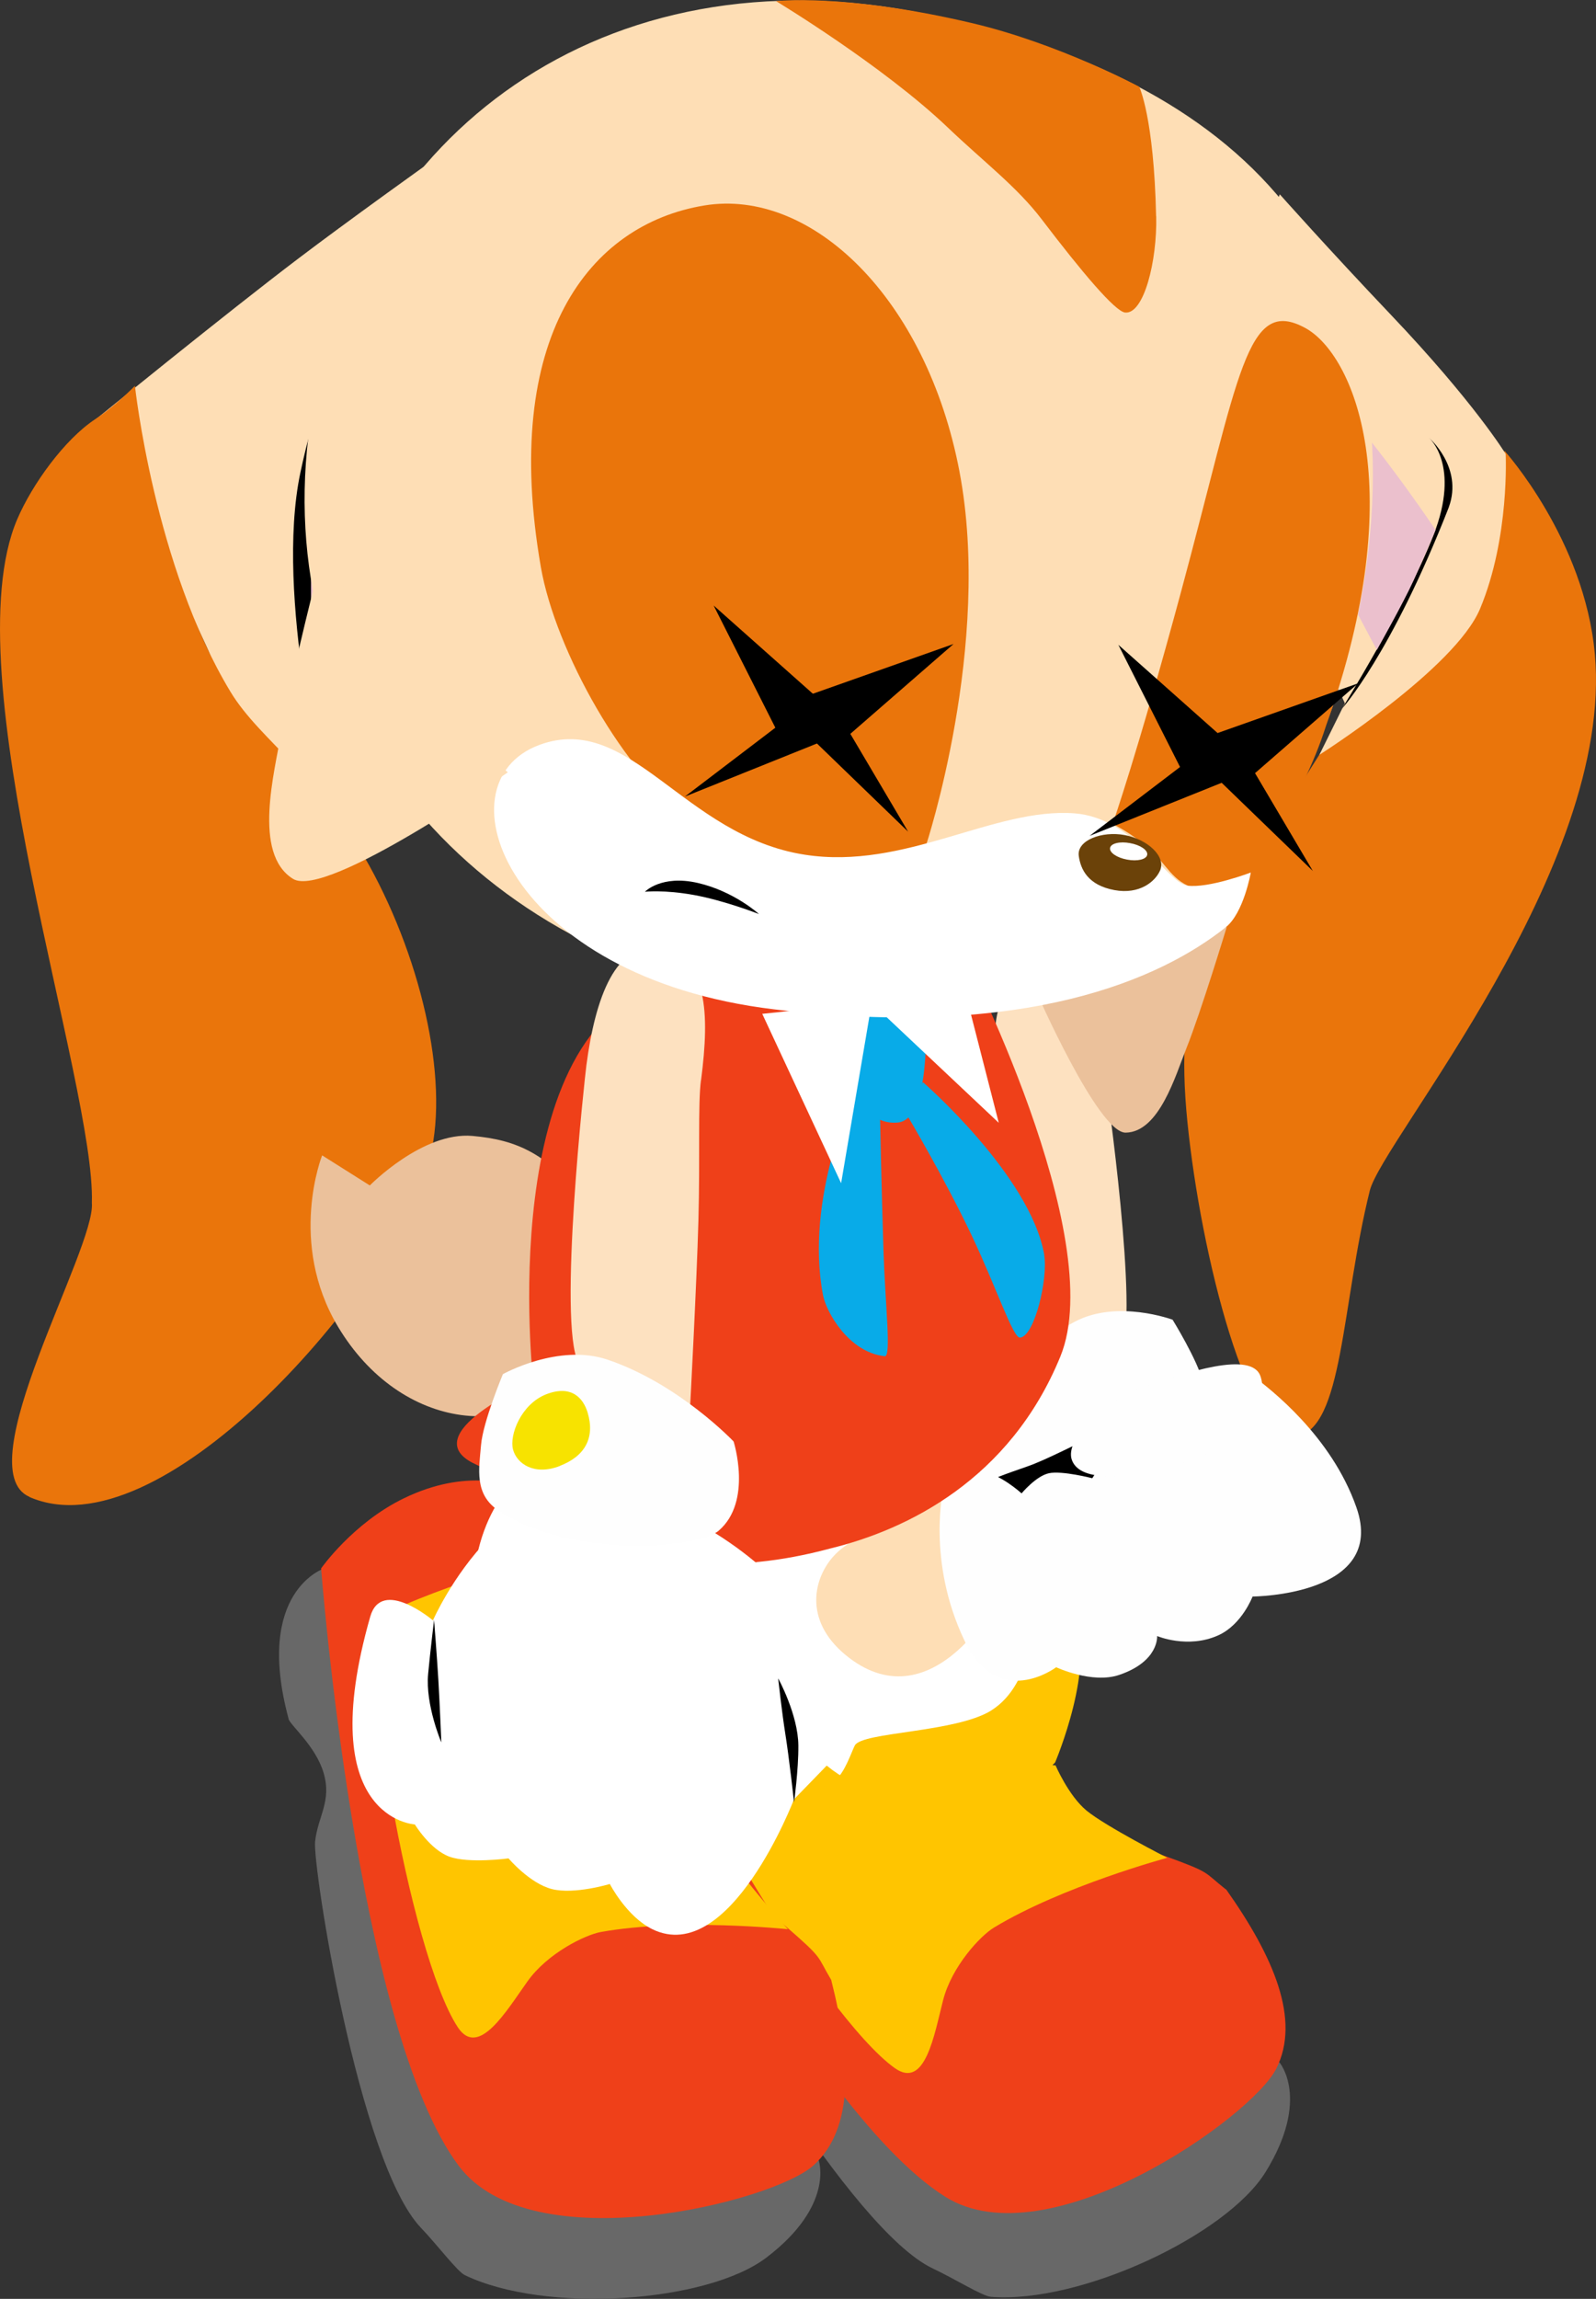 <svg version="1.1" xmlns="http://www.w3.org/2000/svg" xmlns:xlink="http://www.w3.org/1999/xlink" width="15.601" height="22.464" viewBox="0,0,15.601,22.464"><rect x="0" y="0" width="15.601" height="22.464" fill="#333333" stroke="none"/><g transform="translate(-231.346,-169.754)"><g data-paper-data="{&quot;isPaintingLayer&quot;:true}" fill-rule="nonzero" stroke-width="0" stroke-linecap="butt" stroke-linejoin="miter" stroke-miterlimit="10" stroke-dasharray="" stroke-dashoffset="0" style="mix-blend-mode: normal"><g data-paper-data="{&quot;index&quot;:null}" stroke="none"><path d="M238.002,173.187c0,0 -0.722,0.289 -1.994,1.942c-0.513,0.667 -1.526,1.929 -1.526,1.929l0.04,0.507c0,0 -0.793,-0.564 -1.125,-1.419c-0.052,-0.135 -0.254,-0.502 -0.397,-0.97c-0.17,-0.557 -0.281,-1.215 -0.281,-1.215l-0.463,-0.088c0,0 1.304,-1.061 2.012,-1.597c0.9,-0.683 3.013,-2.167 3.013,-2.167l0.723,3.077z" fill="#fedeb5"/><path d="M231.634,184.381c-0.618,-0.27 0.649,-2.426 0.61,-2.873c0.037,-1.161 -1.372,-5.176 -0.73,-6.679c0.147,-0.344 0.463,-0.78 0.76,-0.977c0.207,-0.137 0.391,-0.328 0.391,-0.328c0,0 0.189,1.758 0.934,2.99c0.295,0.488 0.902,0.833 1.403,1.784c0.519,0.986 0.757,2.187 0.509,2.894c-0.44,1.255 -2.61,3.745 -3.878,3.19z" data-paper-data="{&quot;index&quot;:null}" fill="#ea750b"/><path d="M237.759,172.487c0,0 -0.98,0.852 -1.789,1.773c-0.878,0.999 -1.562,2.114 -1.562,2.114c0,0 -0.074,-0.801 -0.081,-1.19c-0.008,-0.389 0.068,-1.017 0.068,-1.017c0,0 0.891,-1.208 1.462,-1.777c0.493,-0.492 1.43,-1.225 1.43,-1.225l0.474,1.322z" data-paper-data="{&quot;index&quot;:null}" fill="#ebc0cd"/><path d="M234.535,177.549c0,0 -0.507,-1.971 -0.253,-3.175c0.243,-1.152 0.619,-1.565 0.619,-1.565c0,0 -0.46,0.943 -0.487,1.541c-0.105,2.303 0.121,3.199 0.121,3.199z" fill="#000000"/></g><g data-paper-data="{&quot;index&quot;:null}" stroke="none"><path d="M244.018,183.792c-0.46,0.083 -0.932,-1.756 -1.065,-3.074c-0.133,-1.318 0.169,-1.884 0.806,-2.838c0.703,-1.052 2.296,-3.718 2.296,-3.718c0,0 0.781,0.865 0.881,1.987c0.187,2.094 -2.078,4.748 -2.2,5.239c-0.281,1.132 -0.258,2.32 -0.718,2.404z" fill="#ea750b"/><path d="M244.492,176.626c0,0 -0.401,-0.886 -0.628,-1.301c-0.27,-0.493 -0.885,-1.467 -0.885,-1.467l0.877,-2.205c0,0 0.484,0.544 1.085,1.176c0.82,0.862 1.123,1.361 1.123,1.361c0,0 0.041,0.815 -0.25,1.512c-0.245,0.587 -1.571,1.428 -1.571,1.428z" fill="#fedeb5"/><path d="M245.509,174.709c-0.565,1.443 -1.045,1.97 -1.045,1.97c0,0 0.619,-0.995 0.894,-1.694c0.269,-0.686 -0.042,-0.951 -0.042,-0.951c0,0 0.333,0.285 0.193,0.674z" fill="#000000"/><path d="M244.805,176.106c0,0 -0.337,-0.629 -0.665,-1.271c-0.351,-0.687 -0.87,-1.348 -0.87,-1.348l0.279,-0.752c0,0 0.473,0.48 0.911,0.984c0.477,0.549 0.919,1.214 0.919,1.214c0,0 -0.137,0.322 -0.217,0.497c-0.1,0.22 -0.357,0.675 -0.357,0.675z" fill="#ebc0cd"/></g><path d="M237.464,187.745c-0.767,-1.049 -0.2,-1.5 -0.2,-1.5c0,0 2.159,4.399 3.385,4.976c1.214,0.571 3.202,-1.316 3.202,-1.316c0,0 0.31,0.355 -0.134,1.074c-0.383,0.619 -1.812,1.288 -2.686,1.219c-0.081,-0.006 -0.351,-0.175 -0.569,-0.278c-0.8,-0.379 -2.263,-2.924 -2.322,-3.149c-0.064,-0.242 0.012,-0.427 -0.164,-0.656c-0.168,-0.219 -0.472,-0.316 -0.51,-0.369z" data-paper-data="{&quot;index&quot;:null}" fill="#686868" stroke="none"/><path d="M243.331,188.216c0.466,0.659 0.731,1.275 0.491,1.752c-0.239,0.477 -2.232,1.881 -3.235,1.253c-1.414,-0.885 -3.356,-4.963 -3.356,-4.963c0,0 0.13,-0.524 0.508,-0.93c0.469,-0.502 0.935,-0.49 0.935,-0.49c0,0 -0.208,1.406 0.86,2.248c0.719,0.566 2.666,0.613 3.192,0.802c0.47,0.17 0.38,0.154 0.603,0.329z" data-paper-data="{&quot;index&quot;:null}" fill="#ef4019" stroke="none"/><path d="M242.756,187.908c0,0 -1.024,0.276 -1.694,0.682c-0.134,0.081 -0.412,0.379 -0.497,0.709c-0.088,0.342 -0.175,0.877 -0.474,0.663c-0.703,-0.502 -2.305,-3.187 -2.117,-3.495c0.1,-0.164 0.67,-0.637 0.67,-0.637c0,0 0.78,0.709 1.275,0.901c0.511,0.199 1.745,0.274 1.745,0.274c0,0 0.127,0.296 0.302,0.441c0.188,0.155 0.79,0.462 0.79,0.462z" data-paper-data="{&quot;index&quot;:null}" fill="#ffc500" stroke="none"/><path d="M239.329,186.916c-0.933,-0.941 -0.765,-1.882 -0.657,-2.052c0.951,-1.506 2.368,0.277 2.498,0.366c0.687,0.469 0.372,0.87 -0.187,1.54c-0.428,0.513 -1.108,0.697 -1.654,0.147z" data-paper-data="{&quot;index&quot;:null}" fill="#ffffff" stroke="none"/><path d="M239.862,184.737c0,0 -0.17,-0.526 -0.243,-0.803c-0.077,-0.295 -0.266,-0.846 -0.266,-0.846l1.128,-0.407c0,0 0.869,1.459 0.69,2.521c-0.033,0.193 -0.704,1.38 -1.526,0.751c-0.44,-0.337 -0.358,-0.753 -0.16,-0.982c0.15,-0.174 0.377,-0.235 0.377,-0.235z" data-paper-data="{&quot;index&quot;:null}" fill="#fedeb5" stroke="none"/><path d="M241.034,186.469c0.429,-0.265 0.419,-0.973 0.419,-0.973c0,0 0.272,-0.191 0.387,0.045c0.231,0.471 -0.18,1.435 -0.18,1.435c0,0 -0.508,0.568 -1.374,0.633c-0.456,0.034 -1.208,-0.358 -1.208,-0.358c0,0 0.245,0.029 0.428,-0.099c0.096,-0.067 0.166,-0.286 0.196,-0.342c0.071,-0.133 0.982,-0.124 1.333,-0.341z" data-paper-data="{&quot;index&quot;:null}" fill="#ffc500" stroke="none"/><path d="M241.457,179.269c0.389,-0.092 0.594,0.412 0.693,1.023c0.015,0.096 0.331,2.312 0.155,2.674c-0.508,1.046 -0.992,0.442 -0.992,0.442c0,0 -0.094,-1.115 -0.128,-1.687c-0.034,-0.573 -0.027,-1.045 -0.063,-1.263c-0.099,-0.611 -0.092,-1.089 0.335,-1.189z" data-paper-data="{&quot;index&quot;:null}" fill="#fde1c0" stroke="none"/><path d="M243.039,183.855c-0.573,0.529 -1.717,0.621 -1.933,0.487c-0.343,-0.213 -0.256,-0.772 -0.256,-0.772c0,0 0.404,-0.587 1.005,-0.902c0.415,-0.218 0.953,-0.018 0.953,-0.018c0,0 0.244,0.395 0.294,0.601c0.05,0.206 0.131,0.426 -0.062,0.604z" data-paper-data="{&quot;index&quot;:null}" fill="#fefefe" stroke="none"/><g data-paper-data="{&quot;index&quot;:null}" stroke="none"><path d="M242.674,183.684c0.07,0.2 -0.026,0.648 -0.847,0.875c-0.413,0.115 -0.916,0.176 -0.998,-0.059c-0.07,-0.2 0.151,-0.274 0.556,-0.415c0.405,-0.141 1.2,-0.653 1.288,-0.401z" fill="#000000"/><path d="M241.669,186.047c0,0 -0.566,0.425 -0.894,-0.259c-0.373,-0.779 -0.208,-1.486 -0.208,-1.486c0,0 0.223,-0.171 0.386,-0.161c0.163,0.01 0.379,0.206 0.379,0.206c0,0 0.141,-0.17 0.268,-0.197c0.127,-0.027 0.423,0.049 0.423,0.049c0,0 0.16,-0.261 0.318,-0.363c0.158,-0.102 0.486,-0.155 0.486,-0.155c0,0 0.093,-0.316 0.255,-0.415c0.162,-0.099 0.368,-0.175 0.52,-0.06c0.152,0.115 0.757,0.575 1.003,1.278c0.303,0.865 -1.015,0.871 -1.015,0.871c0,0 -0.104,0.275 -0.335,0.379c-0.299,0.135 -0.598,0.007 -0.598,0.007c0,0 0.02,0.248 -0.371,0.38c-0.265,0.09 -0.616,-0.075 -0.616,-0.075z" fill="#fefefe"/><path d="M242.821,184.078c-0.413,0.115 -0.916,0.176 -0.998,-0.059c-0.07,-0.2 0.305,-0.571 0.71,-0.712c0.405,-0.141 1.047,-0.357 1.134,-0.105c0.07,0.2 -0.026,0.648 -0.847,0.875z" fill="#fefefe"/></g><path d="M234.167,186.55c-0.338,-1.254 0.353,-1.472 0.353,-1.472c0,0 0.432,4.881 1.368,5.86c0.927,0.969 3.46,-0.076 3.46,-0.076c0,0 0.161,0.443 -0.512,0.954c-0.58,0.44 -2.154,0.55 -2.945,0.171c-0.074,-0.035 -0.264,-0.289 -0.431,-0.464c-0.61,-0.642 -1.06,-3.543 -1.034,-3.774c0.028,-0.249 0.165,-0.394 0.083,-0.671c-0.078,-0.264 -0.326,-0.465 -0.343,-0.528z" data-paper-data="{&quot;index&quot;:null}" fill="#686868" stroke="none"/><path d="M239.471,189.101c0.198,0.782 0.223,1.453 -0.172,1.812c-0.395,0.359 -2.759,0.952 -3.469,0.005c-1.001,-1.334 -1.345,-5.838 -1.345,-5.838c0,0 0.31,-0.443 0.809,-0.685c0.618,-0.3 1.049,-0.121 1.049,-0.121c0,0 -0.7,1.237 -0.006,2.406c0.467,0.787 2.267,1.531 2.689,1.897c0.378,0.328 0.299,0.28 0.445,0.524z" data-paper-data="{&quot;index&quot;:null}" fill="#ef4019" stroke="none"/><path d="M239.046,188.606c0,0 -1.055,-0.111 -1.826,0.027c-0.154,0.028 -0.521,0.206 -0.718,0.483c-0.205,0.287 -0.479,0.755 -0.681,0.448c-0.475,-0.722 -1.004,-3.803 -0.718,-4.023c0.152,-0.117 0.855,-0.354 0.855,-0.354c0,0 0.473,0.942 0.865,1.3c0.406,0.37 1.53,0.883 1.53,0.883c0,0 0.012,0.322 0.123,0.52c0.119,0.213 0.571,0.715 0.571,0.715z" data-paper-data="{&quot;index&quot;:null}" fill="#ffc500" stroke="none"/><path d="M236.205,186.448c-0.532,-1.214 -0.037,-2.031 0.125,-2.151c1.429,-1.063 2.11,1.11 2.199,1.24c0.472,0.685 0.034,0.945 -0.728,1.37c-0.584,0.325 -1.285,0.252 -1.596,-0.458z" data-paper-data="{&quot;index&quot;:null}" fill="#ffffff" stroke="none"/><path d="M237.486,184.606c0,0 0.03,-0.552 0.062,-0.837c0.034,-0.303 0.056,-0.885 0.056,-0.885l1.199,0.026c0,0 0.286,1.674 -0.263,2.6c-0.1,0.168 -1.153,1.035 -1.694,0.152c-0.29,-0.473 -0.063,-0.831 0.204,-0.974c0.202,-0.108 0.436,-0.083 0.436,-0.083z" data-paper-data="{&quot;index&quot;:null}" fill="#fedeb5" stroke="none"/><path d="M234.961,181.338c0,0 0.516,-0.527 1.003,-0.484c0.435,0.039 0.745,0.17 1.141,0.688c0.417,0.546 0.206,1.222 -0.012,1.506c-0.655,0.849 -1.836,0.683 -2.442,-0.328c-0.495,-0.826 -0.156,-1.676 -0.156,-1.676z" data-paper-data="{&quot;index&quot;:null}" fill="#ebc19b" stroke="none"/><path d="M237.957,186.644c0.495,-0.093 0.741,-0.757 0.741,-0.757c0,0 0.322,-0.08 0.345,0.181c0.046,0.522 -0.684,1.274 -0.684,1.274c0,0 -0.679,0.347 -1.51,0.096c-0.438,-0.132 -0.998,-0.769 -0.998,-0.769c0,0 0.218,0.115 0.435,0.061c0.114,-0.028 0.258,-0.207 0.305,-0.248c0.114,-0.098 0.961,0.238 1.366,0.161z" data-paper-data="{&quot;index&quot;:null}" fill="#ffc500" stroke="none"/><path d="M237.878,179.358c1.54,-0.376 2.869,-0.316 2.869,-0.316c0,0 1.444,2.796 0.964,3.968c-0.494,1.206 -1.502,1.693 -2.247,1.875c-1.998,0.538 -2.835,-0.533 -3.467,-0.821c-0.632,-0.288 0.562,-0.805 0.562,-0.805c0,0 -0.399,-3.483 1.318,-3.901z" data-paper-data="{&quot;index&quot;:null}" fill="#ef4019" stroke="none"/><path d="M240.124,180.723c-0.589,0.061 -0.755,-1.311 -0.755,-1.311l1.01,-0.035c0,0 0.124,1.307 -0.255,1.346z" data-paper-data="{&quot;index&quot;:null}" fill="#08abe8" stroke="none"/><path d="M241.553,182.018c0.039,0.228 -0.093,0.794 -0.236,0.807c-0.069,0.006 -0.228,-0.483 -0.474,-1.001c-0.267,-0.562 -0.621,-1.157 -0.621,-1.157l0.146,-0.338c0,0 1.052,0.913 1.186,1.689z" data-paper-data="{&quot;index&quot;:null}" fill="#08abe8" stroke="none"/><path d="M239.949,180.689c0,0 0.013,0.661 0.033,1.285c0.017,0.531 0.079,1.04 0.012,1.033c-0.353,-0.039 -0.572,-0.433 -0.603,-0.597c-0.182,-0.951 0.305,-1.968 0.305,-1.968l0.253,0.247z" data-paper-data="{&quot;index&quot;:null}" fill="#08abe8" stroke="none"/><path d="M239.568,181.316l-0.771,-1.655c0,0 0.241,-0.024 0.552,-0.06c0.311,-0.036 0.507,0.019 0.507,0.019z" data-paper-data="{&quot;index&quot;:null}" fill="#ffffff" stroke="none"/><path d="M241.109,180.726l-1.15,-1.083c0,0 0.098,-0.067 0.334,-0.212c0.236,-0.145 0.435,-0.19 0.435,-0.19z" data-paper-data="{&quot;index&quot;:null}" fill="#ffffff" stroke="none"/><path d="M238.198,180.309c-0.031,0.237 -0.008,0.75 -0.025,1.372c-0.017,0.622 -0.082,1.835 -0.082,1.835c0,0 -0.505,0.671 -1.091,-0.446c-0.203,-0.386 0.064,-2.802 0.078,-2.906c0.087,-0.666 0.291,-1.22 0.717,-1.134c0.466,0.095 0.49,0.613 0.404,1.279z" data-paper-data="{&quot;index&quot;:null}" fill="#fde1c0" stroke="none"/><path d="M239.108,187.335c0,0 -0.626,1.64 -1.385,1.271c-0.252,-0.123 -0.416,-0.442 -0.416,-0.442c0,0 -0.346,0.105 -0.565,0.05c-0.218,-0.055 -0.425,-0.3 -0.425,-0.3c0,0 -0.389,0.052 -0.578,-0.017c-0.189,-0.069 -0.338,-0.315 -0.338,-0.315c0,0 -1.002,-0.049 -0.436,-2.03c0.111,-0.389 0.613,0.036 0.613,0.036c0,0 0.758,-1.732 2.081,-1.195c2.046,0.83 2.011,2.364 2.011,2.364l-0.562,0.579z" data-paper-data="{&quot;index&quot;:null}" fill="#ffffff" stroke="#000000"/><path d="M236.216,184.513c-0.237,-0.159 -0.187,-0.408 -0.168,-0.637c0.019,-0.229 0.214,-0.694 0.214,-0.694c0,0 0.543,-0.305 1.025,-0.141c0.698,0.237 1.23,0.799 1.23,0.799c0,0 0.187,0.585 -0.145,0.871c-0.209,0.18 -1.452,0.274 -2.155,-0.197z" data-paper-data="{&quot;index&quot;:null}" fill="#fefefe" stroke="none"/><path d="M238.954,186.157c0,0 0.194,0.353 0.196,0.655c0.002,0.233 -0.042,0.554 -0.042,0.554c0,0 -0.049,-0.441 -0.084,-0.659c-0.035,-0.218 -0.071,-0.549 -0.071,-0.549z" data-paper-data="{&quot;index&quot;:null}" fill="#000000" stroke="none"/><path d="M235.659,186.778c0,0 -0.156,-0.366 -0.128,-0.666c0.022,-0.232 0.058,-0.528 0.058,-0.528c0,0 0.029,0.365 0.042,0.586c0.013,0.221 0.029,0.608 0.029,0.608z" data-paper-data="{&quot;index&quot;:null}" fill="#000000" stroke="none"/><path d="M236.817,184.08c-0.248,0.095 -0.418,-0.021 -0.456,-0.161c-0.038,-0.14 0.078,-0.445 0.326,-0.541c0.248,-0.095 0.361,0.041 0.403,0.179c0.074,0.246 -0.025,0.427 -0.273,0.522z" data-paper-data="{&quot;index&quot;:null}" fill="#f7e300" stroke="none"/><path d="M241.469,179.429c0,0 0.691,-0.115 1.029,-0.243c0.338,-0.128 0.84,-0.375 0.84,-0.375c0,0 -0.255,0.839 -0.395,1.187c-0.106,0.264 -0.265,0.82 -0.594,0.824c-0.27,0.003 -0.88,-1.392 -0.88,-1.392z" data-paper-data="{&quot;index&quot;:null}" fill="#ebc19b" stroke="none"/><path d="M238.644,179.493c-2.859,-0.56 -4.727,-2.904 -4.245,-5.739c0.452,-2.657 2.831,-4.517 6.003,-3.863c2.818,0.581 4.893,2.201 4.245,5.739c-0.609,3.326 -3.18,4.416 -6.003,3.863z" data-paper-data="{&quot;index&quot;:null}" fill="#fedeb5" stroke="none"/><path d="M242.887,175.551c0.578,-2.139 0.64,-2.907 1.218,-2.592c0.467,0.254 1.041,1.546 0.203,3.887c-0.238,0.753 -0.769,1.47 -0.769,1.47c0,0 -0.283,0.182 -0.507,0.12c-0.225,-0.062 -0.283,-0.238 -0.446,-0.382c-0.187,-0.166 -0.364,-0.248 -0.364,-0.248c0,0 0.238,-0.675 0.665,-2.255z" data-paper-data="{&quot;index&quot;:null}" fill="#ea750b" stroke="none"/><path d="M240.725,174.363c0.322,1.693 -0.329,3.658 -0.329,3.658c0,0 -1.212,0.451 -2.306,-0.267c-0.627,-0.412 -1.315,-1.641 -1.457,-2.458c-0.391,-2.248 0.474,-3.349 1.597,-3.534c1.05,-0.173 2.173,0.908 2.495,2.6z" data-paper-data="{&quot;index&quot;:null}" fill="#ea750b" stroke="none"/><path d="M243.573,178.279c0,0 -0.069,0.396 -0.245,0.536c-0.632,0.502 -1.943,1.099 -4.417,0.802c-2.599,-0.312 -3.305,-2.21 -2.292,-2.584c0.889,-0.328 1.405,0.888 2.593,1.073c0.982,0.153 1.85,-0.464 2.638,-0.404c0.576,0.044 0.908,0.678 1.099,0.706c0.208,0.03 0.624,-0.128 0.624,-0.128z" data-paper-data="{&quot;index&quot;:null}" fill="#ffffff" stroke="none"/><g data-paper-data="{&quot;index&quot;:null}" stroke="none"><path d="M242.685,178.262c-0.047,0.106 -0.199,0.235 -0.445,0.19c-0.26,-0.048 -0.331,-0.203 -0.349,-0.335c-0.02,-0.153 0.228,-0.244 0.448,-0.203c0.219,0.04 0.409,0.207 0.346,0.349z" fill="#6b4209"/><path d="M242.56,178.107c-0.008,0.045 -0.096,0.066 -0.196,0.047c-0.1,-0.018 -0.175,-0.069 -0.167,-0.114c0.008,-0.045 0.096,-0.066 0.196,-0.047c0.1,0.018 0.175,0.069 0.167,0.114z" fill="#ffffff"/></g><path d="M237.65,178.468c0,0 0.16,-0.168 0.517,-0.086c0.356,0.082 0.598,0.304 0.598,0.304c0,0 -0.333,-0.131 -0.634,-0.186c-0.291,-0.053 -0.481,-0.032 -0.481,-0.032z" data-paper-data="{&quot;index&quot;:null}" fill="#000000" stroke="none"/><path d="M242.648,171.867c0.01,0.439 -0.121,0.96 -0.304,0.941c-0.098,-0.01 -0.424,-0.397 -0.817,-0.913c-0.241,-0.316 -0.566,-0.561 -0.911,-0.89c-0.637,-0.609 -1.684,-1.24 -1.684,-1.24c0,0 0.663,-0.079 1.908,0.213c0.854,0.2 1.642,0.624 1.642,0.624c0,0 0.144,0.295 0.165,1.266z" data-paper-data="{&quot;index&quot;:null}" fill="#ea750b" stroke="none"/><path d="M236.31,177.301c0,0 -1.774,1.244 -2.1,1.041c-0.397,-0.247 -0.18,-1.041 -0.113,-1.441c0.088,-0.526 0.399,-1.734 0.399,-1.734c0,0 0.428,0.672 0.744,1.078c0.316,0.406 1.071,1.057 1.071,1.057z" data-paper-data="{&quot;index&quot;:null}" fill="#fedeb5" stroke="none"/><path d="M242.909,177.037l1.714,-0.606l-1.009,0.878l0.565,0.956z" data-paper-data="{&quot;index&quot;:null}" fill="#000000" stroke="none"/><path d="M241.997,177.922l0.884,-0.673l-0.603,-1.194l1.359,1.208z" data-paper-data="{&quot;index&quot;:null}" fill="#000000" stroke="none"/><path d="M238.953,176.653l1.714,-0.606l-1.009,0.878l0.565,0.956z" data-paper-data="{&quot;index&quot;:null}" fill="#000000" stroke="none"/><path d="M238.041,177.538l0.884,-0.673l-0.603,-1.194l1.359,1.208z" data-paper-data="{&quot;index&quot;:null}" fill="#000000" stroke="none"/></g></g></svg>